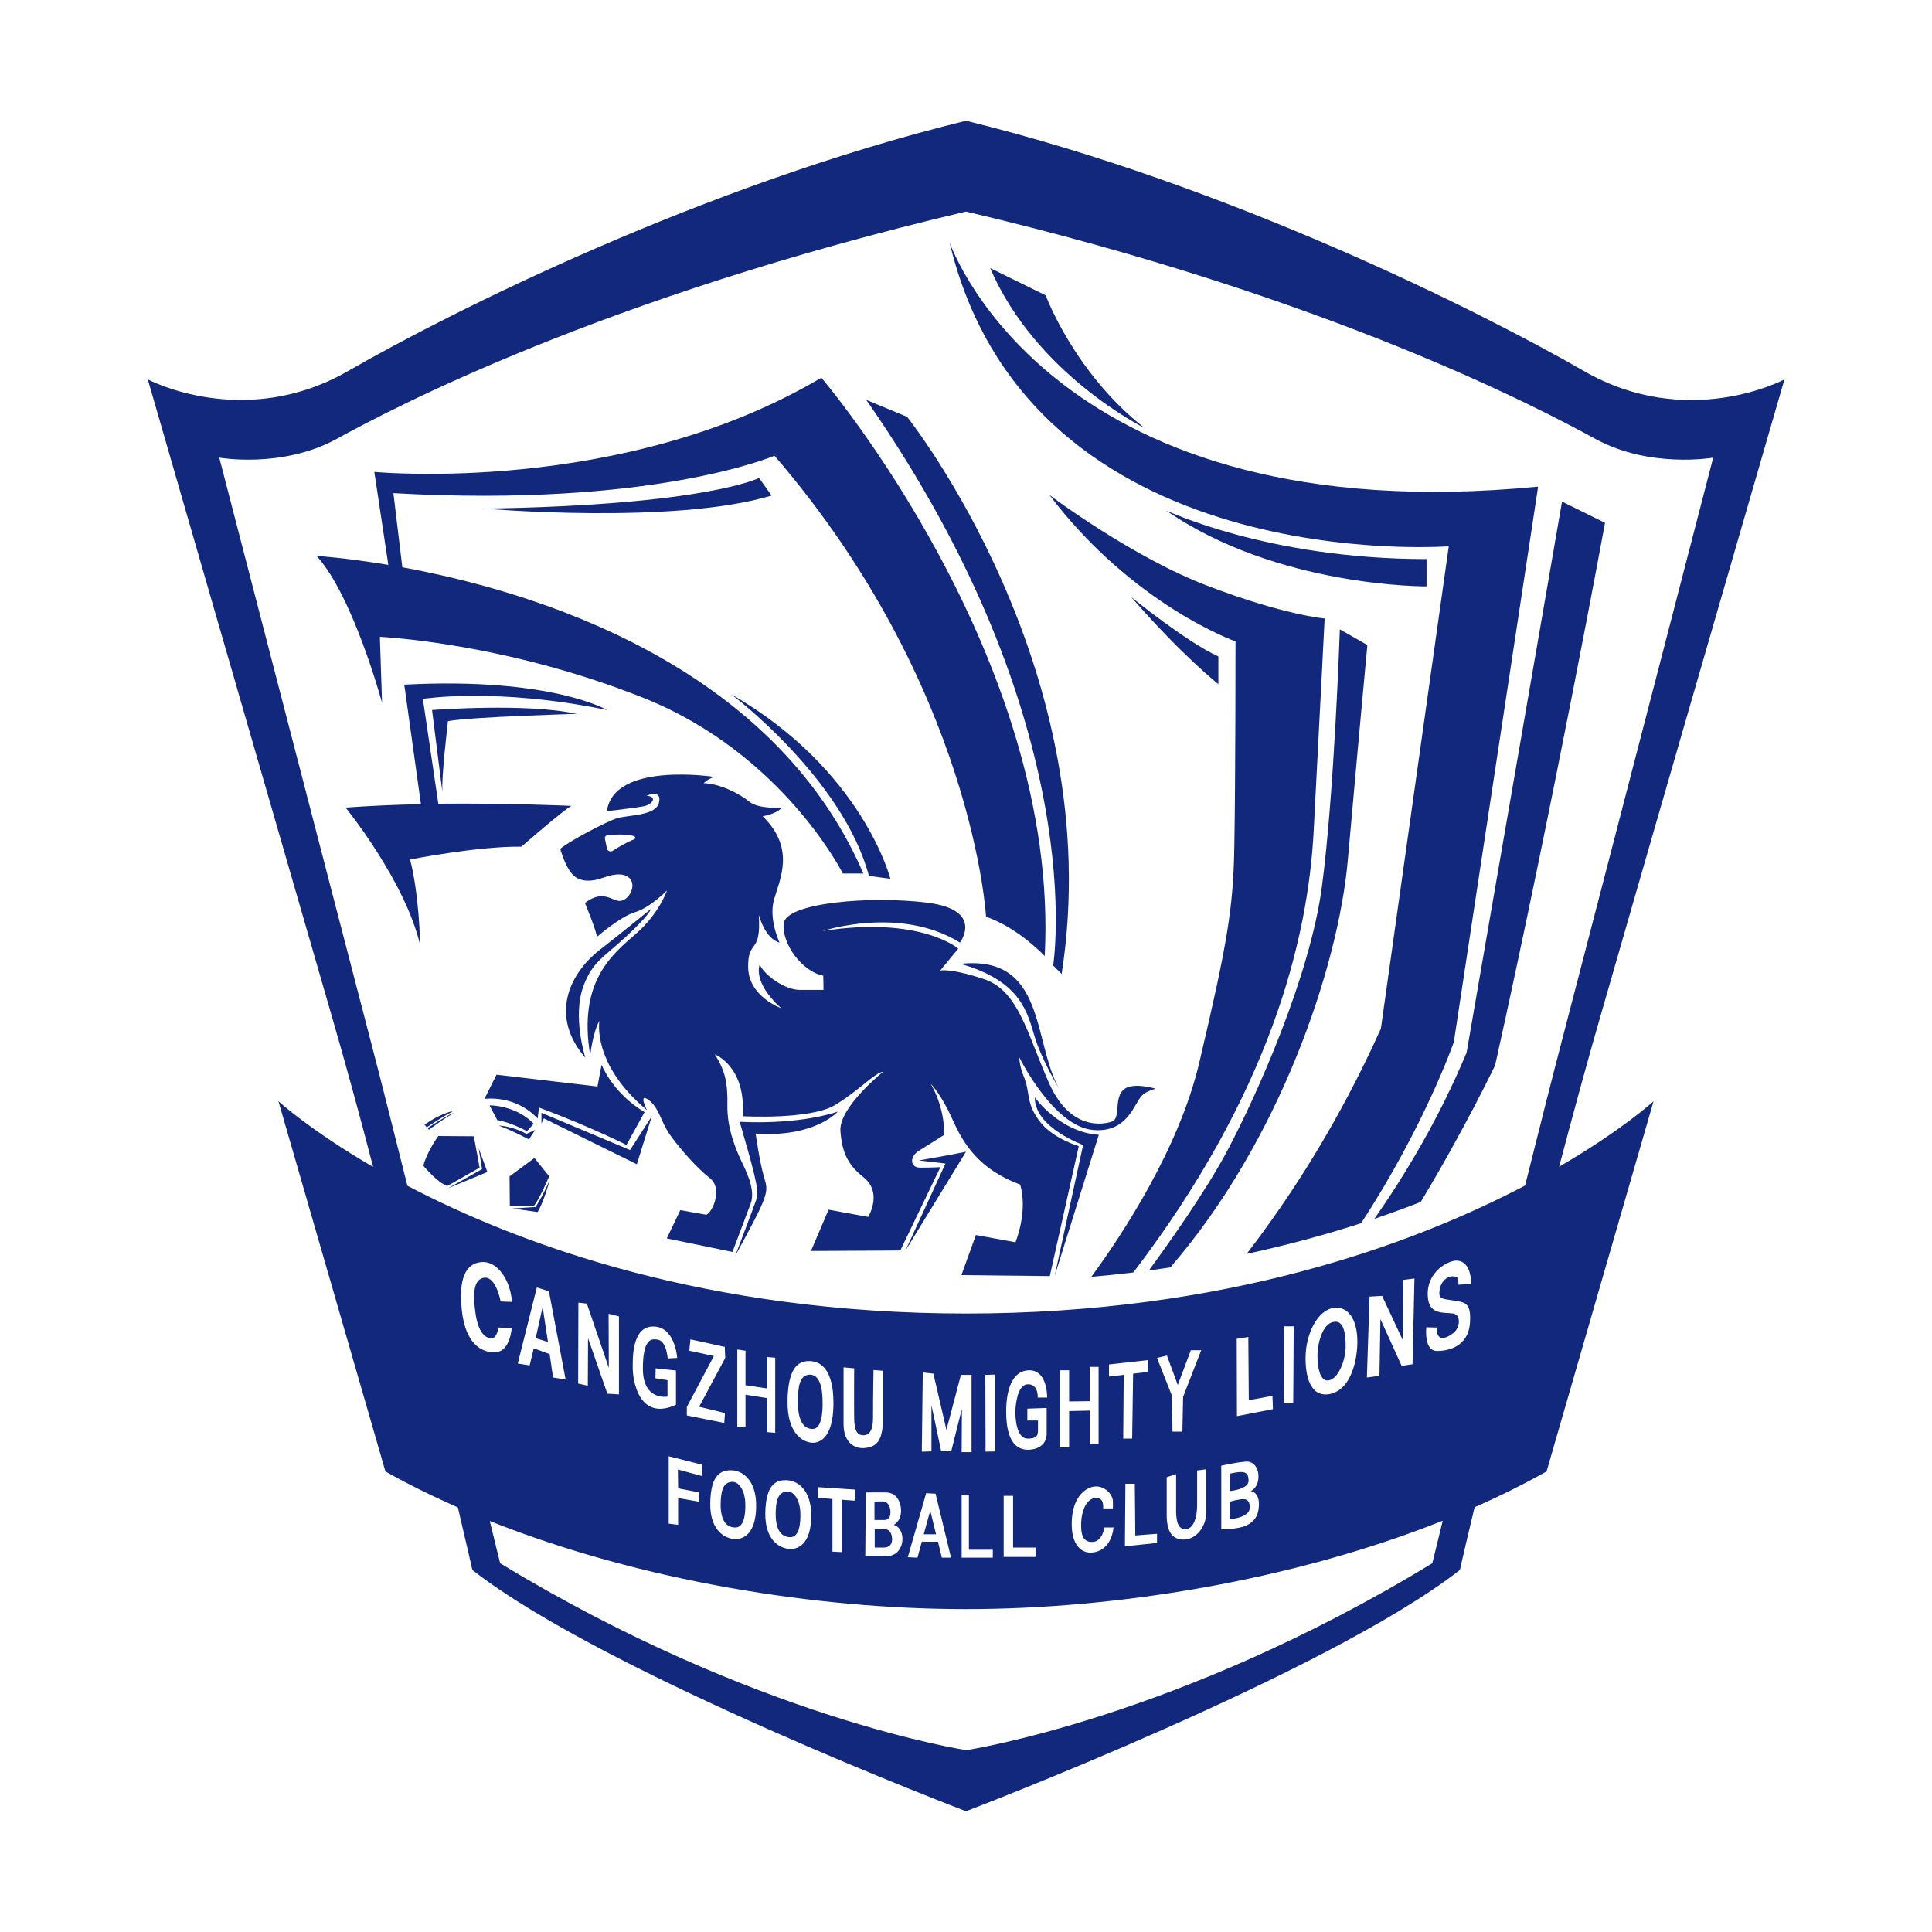 <svg version="1.1" xmlns="http://www.w3.org/2000/svg" xmlns:xlink="http://www.w3.org/1999/xlink" x="0px" y="0px"
	 viewBox="0 0 800 800" enable-background="new 0 0 800 800" xml:space="preserve">
<g>
	<path fill="#12287C" d="M636.9,201.5l-34.9,230c0,0-12.2,35-38.4,75c-14.5,4.7-30.3,9-47.4,12.7c18.5-24,38.4-55,55.6-93.3
		l28.1-199.7c0,0-173.6,13.4-206.7-125.8C394.4,103.7,437.3,220.9,636.9,201.5z"/>
	<path fill="#12287C" d="M410,111l23,11.3c0,0,11.8,32.1,41,55C474,177.2,429,155.2,410,111z"/>
	<path fill="#12287C" d="M590.7,231.5v11.3c0,0-61.7,0.5-107.8-31.4C482.9,211.3,524.9,231.5,590.7,231.5z"/>
	<path fill="#12287C" d="M664.6,216.5c0,0-20.6,112.5-45.5,224.6c0,0-12.6,26.4-30.8,56.6c-6.1,2.4-12.5,4.7-19.2,7
		c12.7-18.2,26.9-41.7,38.2-68.9l39.5-228.1L664.6,216.5z"/>
	<path fill="#12287C" d="M548.5,256.1c0,0-1.6,32.1-4.5,87.4c-2.3,46.1-18.4,109.5-74.7,183.4c-5.7,0.7-11.5,1.3-17.4,1.8
		c12.7-17.3,36.3-53,44.7-88.7c11.7-49.7,14.1-64.2,14.5-89.5c0.5-25.3,0.5-84.9,0.5-84.9s-42.5-15-77.1-60.7
		c1,0.8,34.7,26,65.6,37.7C531.7,254.7,548.5,256.1,548.5,256.1z"/>
	<path fill="#12287C" d="M504.5,271.8v11.5c0,0-15.2-12-36.1-36.1C468.4,247.2,491.3,265.9,504.5,271.8z"/>
	<path fill="#12287C" d="M566.2,267.1c0,0-3,31.8-8.1,89.1c-3.9,43.9-28.1,116.2-73.5,168.6c-2.9,0.4-5.9,0.9-8.9,1.3
		c8-10.9,23.8-33.1,32.7-50c12.3-23.2,33.9-71.8,38.9-108.4c5.2-38.6,7.5-107.1,7.5-107.1L566.2,267.1z"/>
	<path fill="#12287C" d="M340.1,156.4c-82.4,48.9-185.1,39-185.1,39l5.8,38.5c-18.1-3-29.7-3.7-29.7-3.7
		c15.1,16.5,27.1,60.8,27.1,60.8l-0.9-27.3c0,0,51.6,2.3,109.2,25.3s82.5,72.7,82.5,72.7h8.5c-37.7-87.3-137.2-117-190.9-126.8
		l-3.7-30.7c107.8,6.1,157.8-15.5,157.8-15.5c82.3,95.6,87.6,190.9,87.6,190.9c13.4,4.6,24.3,16.3,24.3,16.3
		C439.1,272.2,340.1,156.4,340.1,156.4z"/>
	<path fill="#12287C" d="M181.5,332.8l-6.4-43.4c0,0,30.2-4.9,76.3,4.6c0,0-23.2-13.7-84-10.5l6.9,49.5c-10.7,0.2-21.4,0.7-31.2,1.4
		c0,0,24.6,30.2,30.9,57c0,0-0.4-21.1-4.2-35.5c0,0,28.5-5.6,46.1-5.3c0,0,16.9-14.8,20.7-16.9C236.7,333.7,210.5,332.5,181.5,332.8
		z"/>
	<path fill="#12287C" d="M358.7,165.6l16.9,7c0,0,83.7,104.8,64,230.7l-3.5-3.5C436,399.8,452.7,300.4,358.7,165.6z"/>
	<path fill="#12287C" d="M319.5,205.2l-5.2-7.3c0,0-21.8,11.3-113.9,12.7C200.4,210.6,279,217.4,319.5,205.2z"/>
	<path fill="#12287C" d="M359.8,362.7l8.9,1.2c0,0-11.5-45.2-65.9-76.4C302.9,287.5,349.1,322.4,359.8,362.7z"/>
	<path fill="#12287C" d="M178.9,294c0,0,39.4-3,59.8,1.6c0,0-43.1,1.2-53.2,3c0,0-2.8,23.4-2.3,29.1
		C183.1,327.8,182.4,321.6,178.9,294z"/>
	<g>
		<path fill="#12287C" d="M404.1,511.4l16.4,3c5.4-14.5,1.9-23.9,1.9-23.9c-16.9-6.3-23.4-16.6-28.1-27.2
			c-4.7-10.5-8.9-14.5-8.9-14.5c6.1,10.5,5.6,21.1,5.6,21.1s-6.6,4.2-10.5,6.6s-3.8,7,0.5,7s8.4-0.2,8.4-0.2l-16.6,34.5l-37,0.2
			l7.3-17.1l16.4,3c2.6-4.7,4-11.7-1.9-16.4c-5.9-4.7-8.9-9.4-9.6-19.2c-0.7-9.8,17.8-24.6,17.8-24.6c-4.2,0.9-9.6,7.5-19.9,13.8
			s-38.4,4.7-38.4,4.7c1.6-20.6-11.5-25.6-11.5-25.6c4,6.3,5.4,11.3,5.2,21.1c-0.2,9.8,3.8,18.8,5.6,22.7s6.3,12,4,18.1
			s-7.5,19.9-7.5,19.9l-27.2-5.6l5.6-11.7l10.8,1.9c2.8-1.4,6.8-11,1.4-15.2s-12.4-12.2-16.4-17.8s-4.5-11.3-8.9-14.5
			c-4.5-3.3-0.7,4.2-0.7,4.2c-23-19.2-19.7-37-19.7-37c-2.8,4.9-3.8,14.3-3.8,14.3c-5.2-30.9,9.4-42,19-50.4s12.8-17.9,12.8-17.9
			s-6.9,7.1-13.2,9c-6.3,1.9-15.9,10.3-15.9,10.3c0.2-1.9-4.9-14.1-4.9-14.1c8-6.1,11.5-0.2,15-0.9s5.9-5.9,4-8.7
			c-1.9-2.8-6.1-2.8-11.3-0.9s-10.1,1.9-13.1-1.6s-4.8-10.3-4.8-10.3c3-2.8,19-11.3,23.6-12.7c4.6-1.4,16.2-0.9,17.3-6.6
			c1.2-5.6-5.2-2.7-5.2-2.7c4.8,0.4,2.3,3.6-0.9,4.3c-3.3,0.7-15.5,2.1-15.5,2.1c2.8-20.7,44.5-14.2,44.5-14.2
			c-3.2,1.1-4.4,2.6-4.4,2.6c6.7,0.2,14.8,4.3,18.8,7.6c4,3.3,13.5,2.5,13.5,2.5c-1.9,2.6-7.9,3.6-7.9,3.6
			c13.8,13.4,7,26.3,4.7,34.5s2.3,17.8,2.3,17.8c-6.1-1.6-8.6-11.5-8.6-11.5c1.1,16.9-4.6,9.7-4.4,21.8s13.7,16.9,13.7,16.9
			c-12.2-11-8.9-18.1-8.9-18.1c1.6,4,10.1,10.5,16.6,10.5s9.8,0,9.8,0l-0.1-5.9c-8.6-1.6-17.2-13-16.4-21.6
			c0.9-8.6,36-11.6,59.6-8.6s13.4,16.5,13.4,16.5c-24.8-15.4-56.8-4.8-56.8-4.8c40.4-6.3,56.1,7.3,56.1,7.3l-7.5,9.1
			c0,0,3.8-1.2,18.1,3.5c14.3,4.7,17.8,22.3,27,43.1s24,16.8,26.3,15.8c3.2-1.5,0.7-9,4.2-12.8s13.6-0.7,13.6-0.7s-3.7,1-5.4,2.6
			c-3.5,3.2-5.9,15.8-20.5,14.5c-16.5-1.5-30.6-30.2-30.6-30.2c0.4,5.6,2.2,8,3,11.3c1.3,5.3,0.6,9.1,5.9,15.8
			c5.3,6.7,15.8,9.8,15.8,9.8l-12,53.8l-36.6-0.4L404.1,511.4z M250.5,347.3l0.8,4c0.2,1.1,1.5,1.6,2.4,1c2.2-1.4,5.8-3.6,8.8-4.7
			c0.7-0.2,0.7-1.2,0-1.4c-1.9-0.5-5.3-1-10.9-0.3C250.8,345.9,250.3,346.6,250.5,347.3z"/>
		<path fill="#12287C" d="M249.1,440.9c0,0,4.6,11.8,17.8,19.6l-7.5,13.6c0,0-14.1-7.2-36.2-15.5l-0.6,4.6c0,0-7.5-9.4-22-8.2l5-10
			l41.8,4.9L249.1,440.9z"/>
	</g>
	<path fill="#12287C" d="M397.7,399.1c35.5-3.7,29.8,32,40.9,51.8c0,0-7.1-11.7-10.1-21.4C425.5,419.8,423.2,406.3,397.7,399.1z"/>
	<path fill="#12287C" d="M428.5,454.4c0,0,10.2,14.4,26.5,15.5l-18.3,58.5l11.8-54.3C448.5,474.1,428.3,466.9,428.5,454.4z"/>
	<path fill="#12287C" d="M380.5,480.5c0,0,11.7-2,19.5-3.6l-25.1,41l16.6-36.1L380.5,480.5z"/>
	<path fill="#12287C" d="M346.9,460.3c0,0-9.4,10.8-34,9.1c0,0,1.6,11.7,3.5,18.1c1.9,6.3,2.1,6.8-12,32.6c0,0,7.7-20.2,8.9-23.7
		c1.2-3.5-1.4-12.4-7-31.9C306.4,464.5,329.1,466.1,346.9,460.3z"/>
	<path fill="#12287C" d="M269.6,376.3c0,0-9.7,8-21.1,16.9c-13.9,10.8-20.4,28.4-6.1,44.8c0,0-5.6-17.2-0.7-30
		c3.2-8.4,7.1-11,13.2-16.3C261,386.4,268.6,379.1,269.6,376.3z"/>
	<polygon fill="#12287C" points="269.9,462.2 263.7,482.1 225.2,463.1 224.2,465.2 224.2,460.8 260.9,476.2 	"/>
	<path fill="#12287C" d="M181.5,470.4c0,0-4.7,6.4-6.2,12.3c0,0,5.8,7,9.9,8.4l13.4-7.6l-2.4-13L181.5,470.4L181.5,470.4z"/>
	<path fill="#12287C" d="M211,487.1l10.3-7.6l6.1,7.6c0,0-4,9.4-6.3,12.2h-10L211,487.1L211,487.1z"/>
	<path fill="#12287C" d="M202.7,457.7c0,0,10.7-0.2,18.3,7.6l-2.8,3.1c0,0-6.2-3.5-12.3-4.6L202.7,457.7z"/>
	<path fill="#12287C" d="M221.6,467.9l-2.6,3.9c0,0-8-4.2-12.5-5.7c0,0,4.8-0.1,11.5,3.4L221.6,467.9z"/>
	<path fill="#12287C" d="M227.6,488.7c0,0-2.3,8.8-5,13.2l-10.4-1.5l9.6-0.6C221.7,499.7,223.9,497,227.6,488.7z"/>
	<polygon fill="#12287C" points="198.2,475.4 201.8,485.3 185.4,492.1 199.6,484.1 	"/>
	<path fill-rule="evenodd" clip-rule="evenodd" fill="#12287C" d="M175.8,465.7l0.9,1.1c0,0,8.3-5.6,10.6-6.4l-0.4-0.2
		C186.9,460.2,181.4,461.6,175.8,465.7z"/>
	<path fill-rule="evenodd" clip-rule="evenodd" fill="#12287C" d="M177.1,467.1l0.5,0.7c0,0,7.9-5.9,10.2-6.7l-0.5-0.1
		C187.3,461,183.2,463,177.1,467.1z"/>
</g>
<g>
	<path fill="#12287C" d="M513.4,620.9c-2.3,0.3-4,0.9-4,0.9v7.3c0,0,8-0.7,8.1-4.7C517.6,620.7,515.5,620.5,513.4,620.9z"/>
	<path fill="#12287C" d="M517,613.2c0-3.7-1.6-4.4-7.7-3l0.1,7.2C509.4,617.4,517,616.7,517,613.2z"/>
	<polygon fill="#12287C" points="385.2,625.5 382.5,635.3 387.6,635.3 	"/>
	<polygon fill="#12287C" points="224.7,541.2 221.8,554.1 226.9,555.7 	"/>
	<path fill="#12287C" d="M366.3,633.2c-2.7,0-4,0.1-4.1,0v7.6c0,0,1.1,0,3.8,0c2.6,0,3.4-1.8,3.4-3.3S369,633.2,366.3,633.2z"/>
	<path fill="#12287C" d="M368.7,625.5c0-0.7-0.6-3.8-3.2-3.8c-2.6,0-3.4,0.1-3.4,0.1v7.6c0,0,1.1,0,4,0
		C369.1,629.4,368.7,626.2,368.7,625.5z"/>
	<path fill="#12287C" d="M662.9,420.1c28.1-97.8,76-263,76-263s-39.9,21.4-83.1-3.5C612.7,128.8,508.9,76.7,400,50
		c-108.9,26.7-212.7,78.8-255.8,103.6c-43.1,24.8-83,3.5-83,3.5s47.8,165.3,76,263c5.8,20,11.7,41.5,17.3,63.1
		C128.4,468,115.3,456,115.3,456l44.3,153.3c9.6,5.4,19.6,10.3,30,14.9c3.8,16.2,6,25.9,6,25.9C250.4,693,400,750,400,750
		s149.6-57,204.5-99.9c0,0,2.2-9.8,6.1-26c10.3-4.5,20.3-9.5,29.8-14.8L684.7,456c0,0-13.1,12-39.1,27.1
		C651.3,461.6,657.1,440.1,662.9,420.1z M191.2,542.3c-1.3-12.7,1.5-19.1,8.1-19.7c6.7-0.6,12.1,7.6,12.7,16.5l-4.7-0.2
		c0,0-1.9-10.7-7-9.8c-4.1,0.8-4.7,6.3-3.3,15.4c1.3,8.4,4.9,10,7,9.6c1.7-0.3,2.5-4.4,2.5-4.4l5.4,0.2c0,0-0.6,9.4-6.4,10
		C200.2,560.4,192.7,557.2,191.2,542.3z M593.1,647.3c-105.5,64.3-193,77.4-193,77.4s-87.5-13.2-193-77.4c0,0-1.6-6.6-4.3-17.5
		c62.9,25.1,136,36.5,197.2,36.5c61.2,0,134.4-11.5,197.4-36.6C594.7,640.7,593.1,647.3,593.1,647.3z M214.4,564.6l7.9-31.5l5,1.6
		l6.9,36.5l-5.2-0.8l-1.4-9.7l-6.6-2.4l-1.7,7.1L214.4,564.6z M252,544l4.3,1.1v32.3l-4.8-0.3l-8-23l-0.1,19.7l-4-0.9l0.1-33.5
		l3.5,0.4l9.1,26.6L252,544z M285.4,559.3l0.5-4.7l14.2,3.1l0.2,4.6l-10.8,20.2l10.7,2.6l-0.3,4.1l-15.5-3.1v-3.5l11.2-21.1
		L285.4,559.3z M317.5,574.9v-13l3.5,0.3v31.1l-3.5-0.3v-14.1l-8.8-1.4v13.4h-3.4v-32.1l3.4,0.5v14.3L317.5,574.9z M353.7,587.3
		c0.1,6.6,2.2,7,3.9,7c1.8,0,3.9-1.1,3.9-7.3c0-9.8,0.2-19.7,0.2-19.7l3.9,0.3c0,0,0,10.5,0,20s-3,11.5-7.5,12
		c-4.2,0.4-8.7-2.2-8.8-9.7c0-6.7,0-23.7,0-23.7l4.4,0.4C353.7,566.6,353.6,581.5,353.7,587.3z M373.7,637.3c0,3-1.9,7-6.3,7
		c-4.4,0-9.1,0-9.1,0l0.2-26.3c-0.1,0,4.7-0.1,8.6,0c4,0.1,6.1,3.8,6,7.9c-0.1,4.1-3,5.5-3,5.5C372.1,631.9,373.7,634.2,373.7,637.3
		z M354,616.8v4.6l-5.4-0.4v21.7l-3.9-0.2v-21.8l-6-0.5l0.1-4.4L354,616.8z M337,597.4c-3.8,0.2-11.1-3-10.9-17.4
		c0.2-13.7,4.5-16.2,8.3-16.4c6.5-0.4,10.6,5.1,10.7,16.7C345.3,592.4,341.4,597.1,337,597.4z M335.9,626.8
		c0.2,10.4-3.7,14.3-8.1,14.6c-3.8,0.2-11.1-2.6-10.9-14.9c0.2-11.7,4.3-13.5,8.1-13.6C330.2,612.7,335.7,616.9,335.9,626.8z
		 M313.1,622.7c0.2,10.4-3.7,14.3-8.1,14.6c-3.8,0.2-11.1-2.6-10.9-14.9c0.2-11.7,4.3-13.4,8.1-13.6
		C307.4,608.6,312.9,612.8,313.1,622.7z M290.7,606.5v4.7l-10-2.7l0.1,7.8l8.5,1.6v3.9l-8.5-1.5v11.1l-3.9-0.5V603L290.7,606.5z
		 M276.4,578.3v-6.8l-5-0.8l0.1-4.1l8.4,0.9v14.2c-15.1,6.9-17.9-9.7-17.9-15.3c0-3.6-0.4-16.6,7.9-17.1c9.7-0.6,10.5,13,10.5,13
		l-3.9,0.2c-0.9-7.4-3.4-7.9-5.4-7.9c-1.7-0.1-4.9,0.5-4.9,12.1C266.2,580.2,276.4,578.3,276.4,578.3z M411.1,641.7v3.3h-12.9v-25.8
		h3v22.5H411.1z M408,569.3l4-0.1V601l-3.9,0.1L408,569.3z M402.3,601.3h-4.1l0.1-18l-4.4,17.6l-4.2-0.1l-4-18.9V601l-4,0.1
		l0.4-32.8l4.4,0.5l5.4,23.3l6-22.8h4.4V601.3z M383.5,618.3l3.9,0.2l6.4,26.5H390l-1.6-6.6h-6.7l-1.8,6.6l-4-0.2L383.5,618.3z
		 M425.8,573.2c-3.6-0.1-4.9,5.2-5.3,10c-0.3,4.6,0.6,12.5,5,12.5c4.4,0,4.2-1.9,4.3-3.3c0-0.9,0-4.2,0-4.2h-4.4v-4.9l8-0.3
		c0,0,0,5.5,0,10.7c0,4.5-3.7,6.5-7.4,6.6c-4.2,0.1-8.7-2.2-9.3-13.2c-0.6-12.1,2.8-19.7,9.5-19.7s7.4,8.6,7.4,11.3h-3.9
		C429.7,578.7,430.1,573.3,425.8,573.2z M419.5,619.4v21.4h9.3v3.9h-13.2v-25.3H419.5z M451.2,580.2V566c0.4,0,3.7,0,3.7,0v31.8
		h-3.7v-13.7l-8.5,0.2v14.9H439v-31.8c0.4,0,3.7,0,3.7,0v12.9L451.2,580.2z M475.4,568.1l-6.2,0.7l-0.4,26.9h-3.7l0.2-26.4l-6.1,0.7
		v-5l16.2-1.8V568.1z M479.1,635.1v3.8l-13.3,1.4l0.2-25.9h3.9l0.2,21.4L479.1,635.1z M460.8,621.3c0.1,2.2,0,3.3,0,3.3h-4
		c0.1-2.1-0.2-4.5-3.2-4.3c-3.7,0.2-5.7,5.2-5.9,10.1c-0.2,4.9,0.6,8,4.3,8.1c4.5,0.2,5.3-6,5.3-6h3.8c-1,8.3-6.1,10.4-9.6,10.4
		s-8.1-2.9-7.7-13c0.4-11.1,6.7-14.4,10-14.4C458.1,615.5,460.7,619.3,460.8,621.3z M490.8,633.2c3.5,0,4.9-5.1,4.9-9.8
		s0-14.5,0-14.5l3.8-0.5c0,0,0,11,0,17.6s-4.5,11.5-9.4,11.5c-4.9,0-7-3.5-7-10.3s0-15.5,0-15.5l3.9-1.3c0,0,0,11.3,0,14.8
		S487.3,633.2,490.8,633.2z M489.9,578.4l-0.3,14.4h-4.1l-0.2-14.8l-6.2-15.7l4.1-1l4.5,12.2l5.4-14.4h4.3L489.9,578.4z
		 M516.1,605.2c2.5-0.1,5,2,5,6.2c0,4.8-3.2,6-3.2,6s3.4,0.3,3.4,5.4c0,5-2.2,7.5-5.3,8.9c-3.5,1.6-10.3,1.6-10.3,1.6v-26.4
		C505.8,606.9,512.4,605.4,516.1,605.2z M512.1,554.4l4.8-0.8l0.2,26.2l9.8-1.8l0.2,5.5l-14.9,2.9L512.1,554.4z M531.6,581l0.1-31.8
		h4l-0.2,31.8H531.6z M540.7,560c0.6-8.7,5.5-18.7,12.9-18.5c5.1,0.1,9,5.6,8.4,16.2c-0.7,10.6-5,19.3-12.7,19.7
		C541.6,577.8,540.2,567.4,540.7,560z M566,570.4l1.1-33.5l5.2-0.3l8.5,18.2L581,530l4.7-0.6l-0.8,35.5l-4.5,0.7l-8.8-19.4
		l-0.4,23.5L566,570.4z M609.1,531.6l-5.2,0.4c-0.1-1.8,0.4-3.6-2.6-3.5c-1.8,0-5.2,2-5.3,7c0,2.7,2.5,2.4,5.9,3
		c4.4,0.8,7.3,0.5,6.8,9c-0.6,10.2-9.1,12-13.8,11.9c-5.4-0.1-4.3-9.8-4.3-9.8l4.3,0.1c-0.2,5.7,3.5,5,7,2.2c2.7-2.1,3.2-7.5-0.2-8
		c-3.9-0.6-10.1,0.8-10.5-7.3c-0.5-10.3,8.9-14.9,12.2-14.6C609.6,522.5,609.1,531.6,609.1,531.6z M631.5,490.9
		c-46.7,24.5-124.1,53-231.5,53c-107.2,0-184.5-28.4-231.3-52.9c-5.7-22.7-11-43.9-15.3-60.3c-17.6-67.5-62.6-241.2-62.6-241.2
		s26,4.6,48.5-7.7S248.9,123.2,400,87.6c151.1,35.6,238.2,81.9,260.7,94.2c22.6,12.3,48.7,7.7,48.7,7.7s-45,173.7-62.6,241.2
		C642.5,447.1,637.2,468.2,631.5,490.9z"/>
	<path fill="#12287C" d="M335.2,569.2c-4.2,0.2-4.8,5.2-4.8,11.4c0,8.3,2.7,11.1,6.1,11.1c3.6,0,4.3-6.4,4.1-12.1
		C340.5,574.6,339.4,569.1,335.2,569.2z"/>
	<path fill="#12287C" d="M321.2,627c0,7.1,2.7,9.5,6.1,9.5c3.6,0,4.3-5.5,4.1-10.3c-0.1-4.3-2.3-8.8-5.5-8.6
		C322,617.8,321.2,621.8,321.2,627z"/>
	<path fill="#12287C" d="M298.4,623c0,7.1,2.7,9.5,6.1,9.5c3.6,0,4.3-5.5,4.1-10.3c-0.1-4.3-2.3-8.8-5.5-8.6
		C299.2,613.8,298.5,617.7,298.4,623z"/>
	<path fill="#12287C" d="M557.2,557.9c0.1-5.5-0.8-10.5-4-10.6c-5.2-0.2-7.2,7.8-7.6,12.2c-0.3,4.1,0.3,12.6,4.4,12.1
		C554.1,571.2,557.1,563.4,557.2,557.9z"/>
</g>
<g>
</g>
<g>
</g>
<g>
</g>
<g>
</g>
<g>
</g>
<g>
</g>
<g>
</g>
<g>
</g>
<g>
</g>
<g>
</g>
<g>
</g>
</svg>
